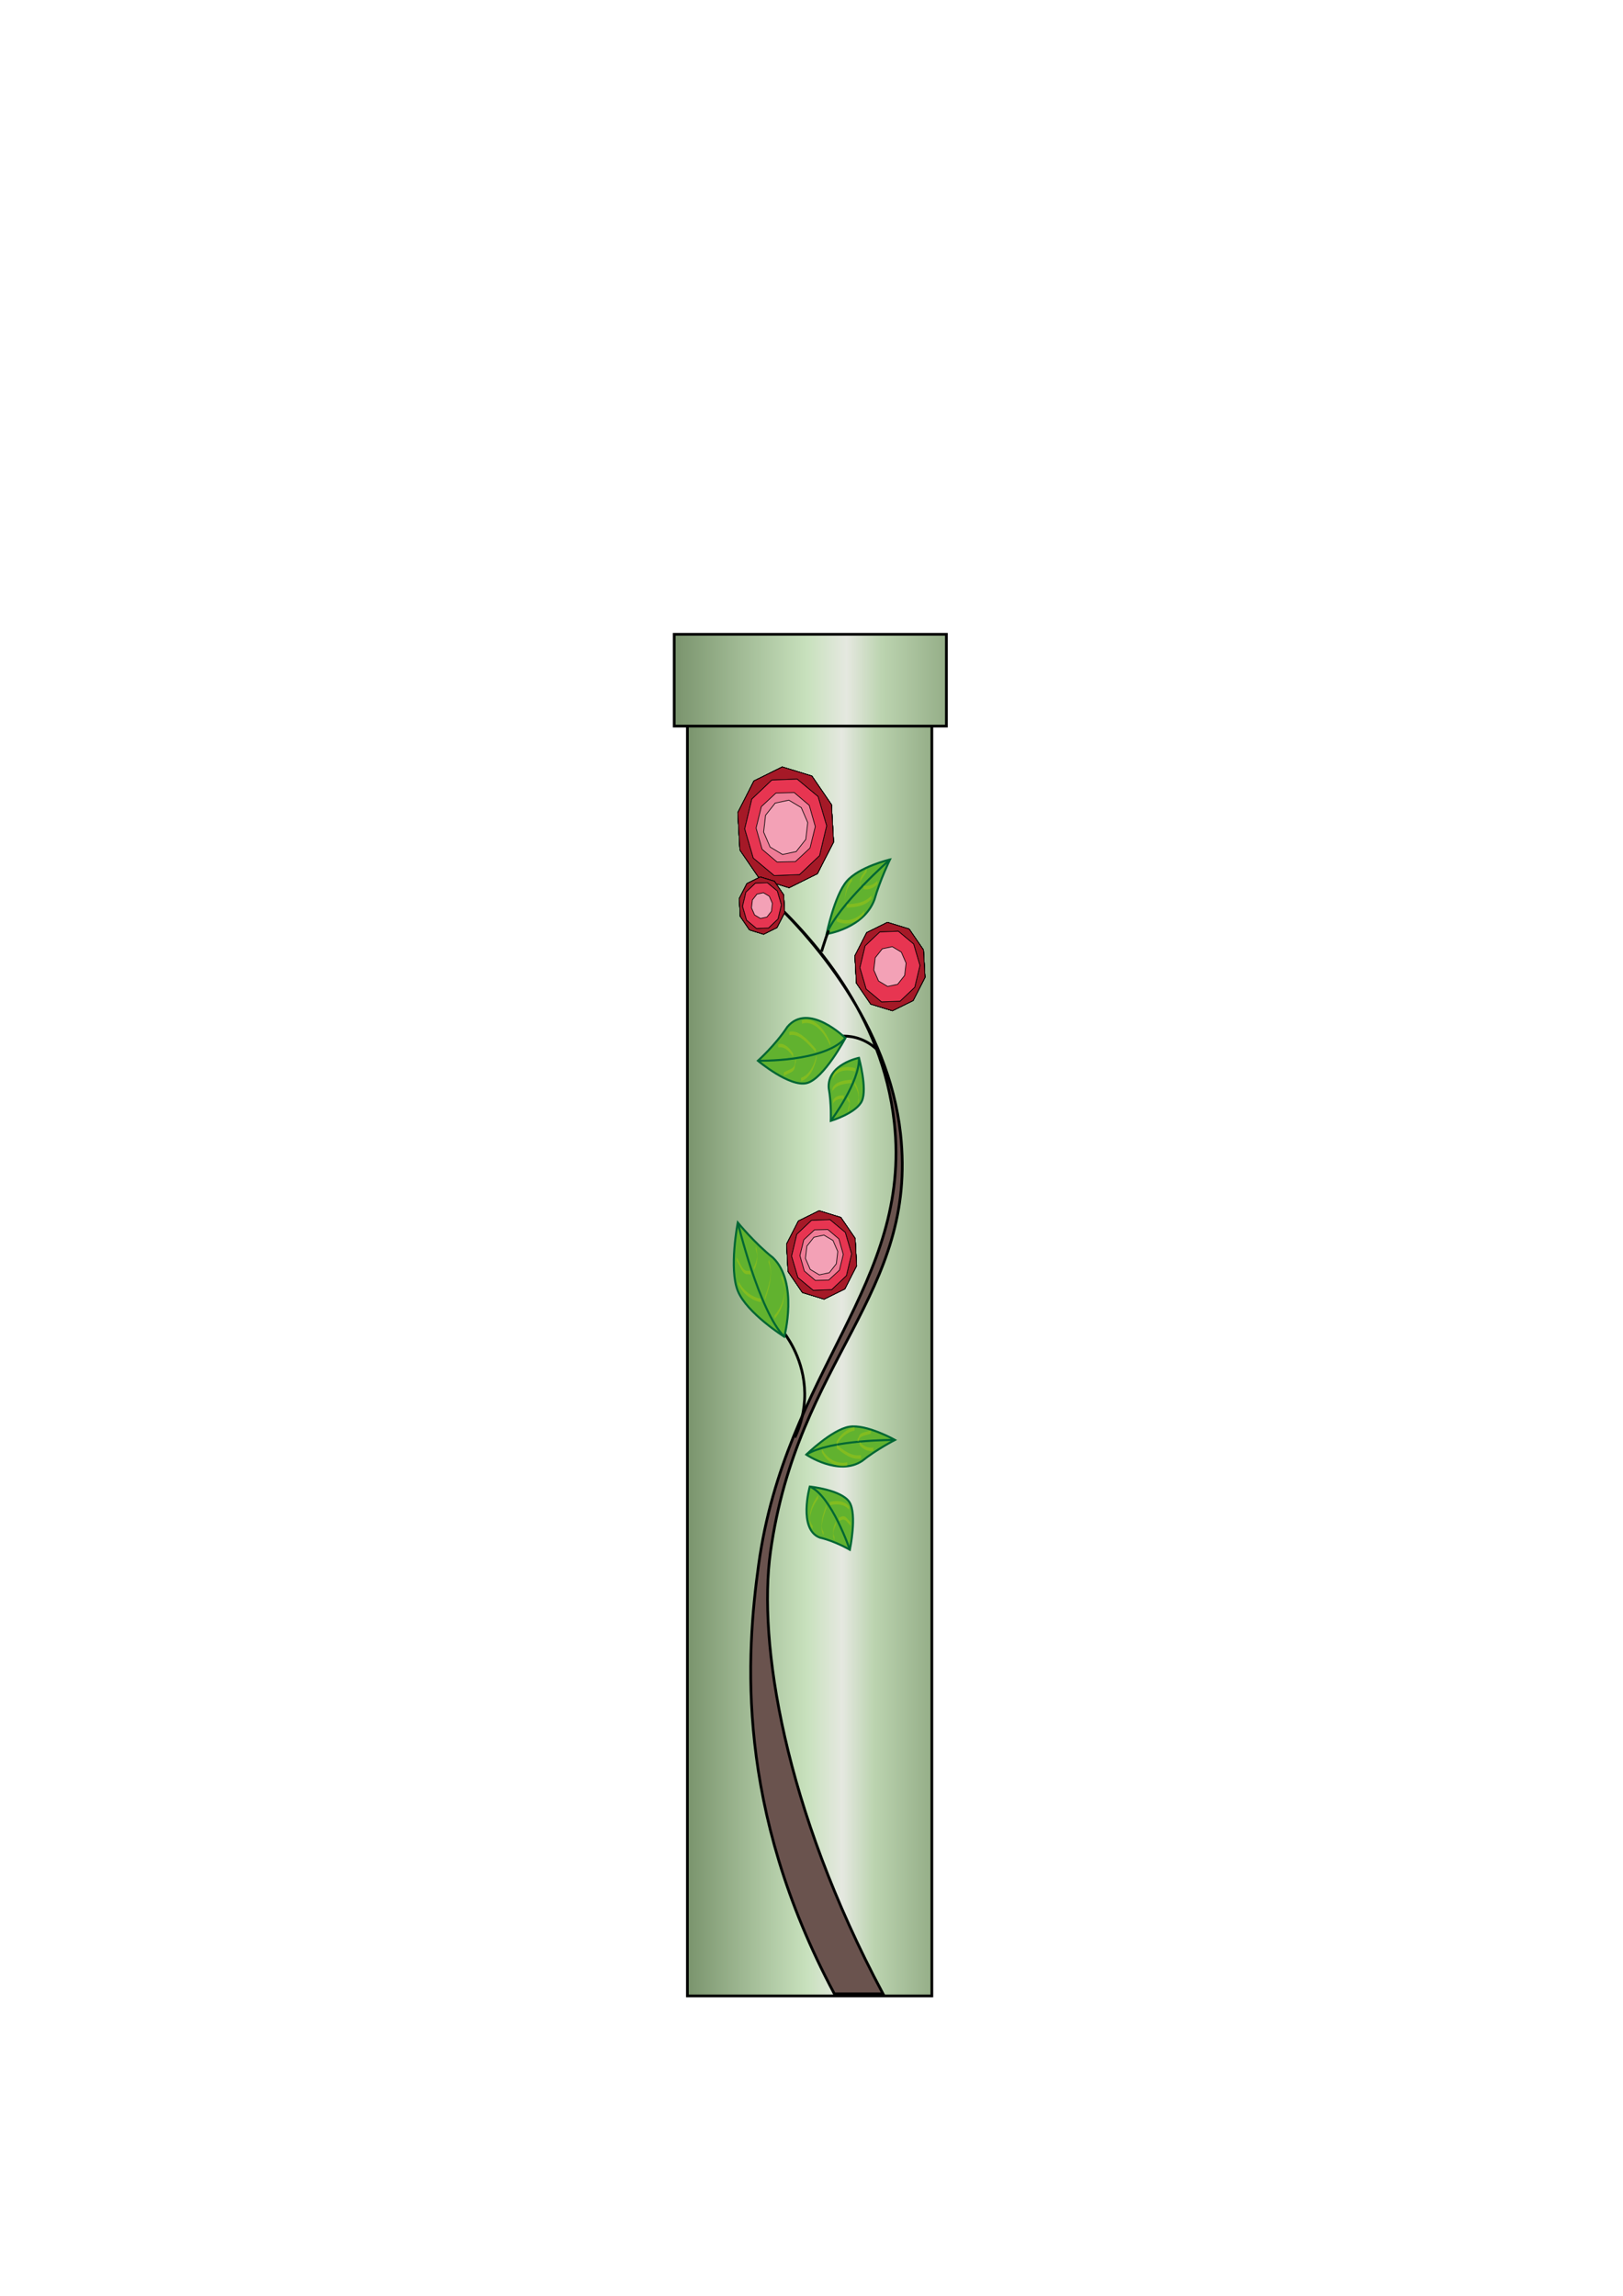 <?xml version="1.0" encoding="utf-8"?>
<!-- Generator: Adobe Illustrator 24.0.0, SVG Export Plug-In . SVG Version: 6.00 Build 0)  -->
<svg version="1.1" id="Layer_1" xmlns="http://www.w3.org/2000/svg" xmlns:xlink="http://www.w3.org/1999/xlink" x="0px" y="0px"
	 viewBox="0 0 595.28 841.89" style="enable-background:new 0 0 595.28 841.89;" xml:space="preserve">
<style type="text/css">
	.st0{fill:url(#SVGID_1_);stroke:#000000;stroke-miterlimit:10;}
	.st1{fill:url(#SVGID_2_);stroke:#000000;stroke-miterlimit:10;}
	.st2{fill:#61B22F;stroke:#006633;stroke-width:0.75;stroke-miterlimit:10;}
	.st3{opacity:0.44;}
	.st4{fill:#ADC90E;}
	.st5{fill:none;stroke:#000000;stroke-width:0.25;stroke-miterlimit:10;}
	.st6{fill:#A51927;stroke:#000000;stroke-width:0.25;stroke-miterlimit:10;}
	.st7{fill:#E73551;stroke:#000000;stroke-width:0.25;stroke-miterlimit:10;}
	.st8{fill:#EF7C96;stroke:#000000;stroke-width:0.25;stroke-miterlimit:10;}
	.st9{fill:#F3A1B6;stroke:#000000;stroke-width:0.25;stroke-miterlimit:10;}
	.st10{fill:#6A534E;stroke:#000000;stroke-miterlimit:10;}
	.st11{fill:none;stroke:#000000;stroke-miterlimit:10;}
</style>
<g>
	<linearGradient id="SVGID_1_" gradientUnits="userSpaceOnUse" x1="252.121" y1="488.313" x2="341.779" y2="488.313">
		<stop  offset="0" style="stop-color:#7A946D"/>
		<stop  offset="0.489" style="stop-color:#C8E1BD"/>
		<stop  offset="0.633" style="stop-color:#E5E8E0"/>
		<stop  offset="0.761" style="stop-color:#BCD4B0"/>
		<stop  offset="1" style="stop-color:#95AE88"/>
	</linearGradient>
	<rect x="252.12" y="244.7" class="st0" width="89.66" height="487.22"/>
	<linearGradient id="SVGID_2_" gradientUnits="userSpaceOnUse" x1="247.292" y1="249.435" x2="347.11" y2="249.435">
		<stop  offset="0" style="stop-color:#7A946D"/>
		<stop  offset="0.489" style="stop-color:#C8E1BD"/>
		<stop  offset="0.633" style="stop-color:#E5E8E0"/>
		<stop  offset="0.761" style="stop-color:#BCD4B0"/>
		<stop  offset="1" style="stop-color:#95AE88"/>
	</linearGradient>
	<rect x="247.29" y="232.6" class="st1" width="99.82" height="33.67"/>
	<g>
		<path class="st2" d="M303.18,342.5c0,0,2.84-14,7.37-19.32s15.86-7.98,15.86-7.98s-3.69,7.66-5.67,14.66
			C316.76,340.54,303.18,342.5,303.18,342.5z"/>
		<path class="st2" d="M326.41,315.21c0,0-19.04,16.66-23.23,27.29"/>
		<g class="st3">
			<g>
				<path class="st4" d="M310.6,332.86c3.3-0.18,6.8-0.57,9.05-3.28c0.07-0.09,0.01-0.51,0.01-0.62c0-0.11-0.08-0.54-0.01-0.62
					c-2.26,2.71-5.75,3.1-9.05,3.28C310.57,331.61,310.61,332.86,310.6,332.86L310.6,332.86z"/>
			</g>
		</g>
		<g class="st3">
			<g>
				<path class="st4" d="M316.75,326.05c1.9,0.37,3.81-0.43,5.07-1.87c0.01-0.02,0-0.19,0-0.18c0-0.15,0-0.29,0-0.44
					c0-0.15,0-0.29,0-0.44c0-0.03-0.02-0.16,0-0.18c-1.26,1.43-3.17,2.23-5.07,1.87C316.82,324.81,316.67,326.03,316.75,326.05
					L316.75,326.05z"/>
			</g>
		</g>
		<g class="st3">
			<g>
				<path class="st4" d="M315.51,325.56c0.14-0.2,0.11-0.43,0.11-0.66c0-0.34,0.03-0.69-0.01-1.02c-0.03-0.26-0.11-0.52-0.17-0.78
					c0.18,0.8-0.05,1.01,0.03,0.63c0.02-0.08,0.03-0.16,0.06-0.24c0.04-0.14,0.1-0.28,0.16-0.41c0.25-0.57,0.64-1.07,0.99-1.58
					c0.4-0.58,0.81-1.16,1.21-1.74c0.02-0.02,0-0.18,0-0.18c0-0.15,0-0.29,0-0.44s0-0.29,0-0.44c0-0.04-0.02-0.16,0-0.18
					c-0.39,0.56-0.79,1.13-1.18,1.69c-0.36,0.51-0.74,1.01-1,1.58c-0.25,0.55-0.28,1.07-0.28,1.67c0,0.31-0.02,0.64,0.03,0.95
					c0.04,0.28,0.15,0.53,0.17,0.81c0-0.39,0-0.78,0-1.16c0,0.03,0,0.05,0,0.08c0-0.03,0-0.06,0-0.09c-0.01,0.11-0.04,0.19-0.1,0.27
					c-0.02,0.02,0,0.18,0,0.18c0,0.15,0,0.29,0,0.44c0,0.15,0,0.29,0,0.44C315.51,325.41,315.53,325.53,315.51,325.56L315.51,325.56
					z"/>
			</g>
		</g>
		<g class="st3">
			<g>
				<path class="st4" d="M309.94,330.64c-0.01-0.08-0.01-0.71-0.03-0.29c0.01-0.19,0.02-0.38,0.03-0.57
					c0.03-0.35,0.07-0.69,0.13-1.04c0.11-0.71,0.28-1.4,0.51-2.08c0.43-1.3,1.06-2.52,1.9-3.6c0.07-0.09,0.01-0.51,0.01-0.62
					c0-0.12-0.08-0.53-0.01-0.62c-2.22,2.88-2.79,6.49-2.54,10.04C309.92,331.54,309.97,331.01,309.94,330.64L309.94,330.64z"/>
			</g>
		</g>
		<g class="st3">
			<g>
				<path class="st4" d="M307.01,337.91c3.51,1.73,7.65,0.38,9.95-2.66c0.07-0.1,0.01-0.5,0.01-0.62c0-0.12-0.08-0.53-0.01-0.62
					c-2.3,3.04-6.44,4.39-9.95,2.66C307.17,336.73,306.84,337.82,307.01,337.91L307.01,337.91z"/>
			</g>
		</g>
	</g>
	<g>
		<path class="st2" d="M295.72,533.42c0,0,9.44-9.18,15.77-10.22s16.76,4.84,16.76,4.84s-6.87,3.52-12.03,7.7
			C307.57,541.45,295.72,533.42,295.72,533.42z"/>
		<path class="st2" d="M328.25,528.04c0,0-23.74-0.15-32.53,5.38"/>
		<g class="st3">
			<g>
				<path class="st4" d="M306.91,531.08c2.51,2.01,5.47,4.39,8.91,3.78c0.08-0.01-0.06-1.24,0-1.25c-3.44,0.61-6.4-1.77-8.91-3.78
					c0.05,0.04-0.01,0.55-0.01,0.62C306.9,530.55,306.83,531.03,306.91,531.08L306.91,531.08z"/>
			</g>
		</g>
		<g class="st3">
			<g>
				<path class="st4" d="M315.31,529.99c1.21,1.48,3.09,2.38,5.01,2.1c0.07-0.01-0.05-1.24,0-1.25c-1.92,0.28-3.8-0.61-5.01-2.1
					c0.01,0.01,0,0.2,0,0.18c0,0.15,0,0.29,0,0.44c0,0.15,0,0.29,0,0.44C315.3,529.85,315.28,529.97,315.31,529.99L315.31,529.99z"
					/>
			</g>
		</g>
		<g class="st3">
			<g>
				<path class="st4" d="M314.57,528.72c0.4-0.1,0.42-0.73,0.57-1.03c0.19-0.41,0.55-0.69,0.95-0.89c0.44-0.22,0.93-0.34,1.4-0.48
					c0.65-0.19,1.3-0.37,1.95-0.56c0.03-0.01,0.01-0.57,0.01-0.62c0-0.05-0.03-0.62-0.01-0.62c-0.65,0.19-1.3,0.37-1.95,0.56
					c-0.47,0.14-0.96,0.25-1.4,0.48c-0.4,0.2-0.75,0.49-0.95,0.89c-0.15,0.31-0.17,0.94-0.57,1.03c-0.03,0.01-0.01,0.57-0.01,0.62
					C314.56,528.15,314.59,528.72,314.57,528.72L314.57,528.72z"/>
			</g>
		</g>
		<g class="st3">
			<g>
				<path class="st4" d="M306.89,529.82c1.36-2.54,3.69-4.6,6.54-5.24c0.1-0.02-0.08-1.23,0-1.25c-2.85,0.64-5.18,2.7-6.54,5.24
					c-0.07,0.13-0.01,0.48-0.01,0.62c0,0.15,0,0.29,0,0.44C306.88,529.68,306.9,529.79,306.89,529.82L306.89,529.82z"/>
			</g>
		</g>
		<g class="st3">
			<g>
				<path class="st4" d="M301.45,532.58c1.69,3.4,5.46,5.82,9.31,4.91c0.1-0.02-0.08-1.23,0-1.25c-3.85,0.92-7.62-1.51-9.31-4.91
					c0.06,0.13-0.01,0.48-0.01,0.62C301.45,532.12,301.38,532.43,301.45,532.58L301.45,532.58z"/>
			</g>
		</g>
	</g>
	<g>
		<path class="st2" d="M297.01,545.14c0,0,11.69,1.21,14.55,5.72c2.86,4.51,0.15,17.44,0.15,17.44s-5.42-3.17-11-4.44
			C292.62,560.81,297.01,545.14,297.01,545.14z"/>
		<path class="st2" d="M311.7,568.3c0,0-6.75-19.86-14.69-23.16"/>
		<g class="st3">
			<g>
				<path class="st4" d="M303.14,551.67c-0.74,2.13-1.56,4.31-1.75,6.58c-0.14,1.55-0.23,3.46,0.66,4.82
					c-0.06-0.1,0.01-0.5,0.01-0.62c0-0.14,0.07-0.5-0.01-0.62c-0.39-0.59-0.58-1.25-0.66-1.95c-0.01-0.1-0.02-0.2-0.03-0.3
					c-0.01-0.34-0.02-0.22,0,0.35c0.03,0,0.04-0.57,0.05-0.69c0.05-0.43,0.12-0.85,0.21-1.27c0.36-1.72,0.95-3.38,1.52-5.04
					C303.27,552.55,303.01,552.04,303.14,551.67L303.14,551.67z"/>
			</g>
		</g>
		<g class="st3">
			<g>
				<path class="st4" d="M306.64,557.87c-0.59,1.12-1.02,2.35-1.06,3.63c-0.04,1.1-0.11,2.32,0.48,3.3c-0.01-0.02,0-0.18,0-0.18
					c0-0.15,0-0.29,0-0.44c0-0.15,0-0.29,0-0.44c0-0.04,0.02-0.15,0-0.18c-0.19-0.32-0.32-0.66-0.39-1.02
					c-0.05-0.23-0.04-0.46-0.08-0.69c0,0.26,0,0.52,0,0.78c0-0.08,0.01-0.16,0.02-0.24c0.01-0.12,0.02-0.24,0.04-0.36
					c0.15-1.02,0.52-1.99,1-2.9c0.02-0.03,0-0.17,0-0.18c0-0.15,0-0.29,0-0.44c0-0.15,0-0.29,0-0.44
					C306.65,558.01,306.62,557.91,306.64,557.87L306.64,557.87z"/>
			</g>
		</g>
		<g class="st3">
			<g>
				<path class="st4" d="M307.67,557.59c0.21,0.27,0.81-0.15,1.04-0.23c0.4-0.15,0.83-0.15,1.22,0.06c0.35,0.19,0.61,0.5,0.87,0.79
					c0.39,0.43,0.78,0.86,1.17,1.29c-0.01-0.01,0-0.2,0-0.18c0-0.15,0-0.29,0-0.44c0-0.15,0-0.29,0-0.44c0-0.03,0.02-0.16,0-0.18
					c-0.38-0.42-0.76-0.84-1.14-1.25c-0.27-0.3-0.54-0.62-0.9-0.82c-0.37-0.2-0.79-0.21-1.18-0.07c-0.23,0.08-0.86,0.51-1.07,0.24
					c0.01,0.01,0,0.19,0,0.18c0,0.15,0,0.29,0,0.44c0,0.15,0,0.29,0,0.44C307.66,557.44,307.65,557.56,307.67,557.59L307.67,557.59z
					"/>
			</g>
		</g>
		<g class="st3">
			<g>
				<path class="st4" d="M304.37,551.99c2.41-0.59,5.38-0.5,7.01,1.65c-0.06-0.08,0.01-0.51,0.01-0.62c0-0.13,0.07-0.52-0.01-0.62
					c-1.63-2.15-4.6-2.24-7.01-1.65C304.26,550.77,304.45,551.97,304.37,551.99L304.37,551.99z"/>
			</g>
		</g>
		<g class="st3">
			<g>
				<path class="st4" d="M300.1,548.22c-1.55,2.12-2.8,4.63-3.04,7.28c-0.16,1.75-0.18,3.82,0.96,5.27
					c-0.06-0.08,0.01-0.52,0.01-0.62c0-0.13,0.07-0.52-0.01-0.62c-0.45-0.57-0.73-1.24-0.87-1.96c-0.04-0.2-0.07-0.4-0.09-0.6
					c-0.01-0.13-0.01-0.27-0.03-0.4c0.12,0.98-0.01,0.68,0.02,0.33c0.04-0.5,0.11-0.99,0.22-1.47c0.48-2.16,1.53-4.17,2.83-5.95
					c0.07-0.1,0.01-0.5,0.01-0.62C300.1,548.72,300.02,548.32,300.1,548.22L300.1,548.22z"/>
			</g>
		</g>
	</g>
	<g>
		<path class="st2" d="M315.04,387.92c0,0,3.11,11.28,1.1,15.78c-2.01,4.5-11.42,7.33-11.42,7.33s0.27-6.31-0.76-11.98
			C303.27,390.33,315.04,387.92,315.04,387.92z"/>
		<path class="st2" d="M304.71,411.02c0,0,10.8-14.41,10.32-23.1"/>
		<g class="st3">
			<g>
				<path class="st4" d="M312.38,395.9c-2.43,0.29-5.93,0.56-7.04,3.17c-0.06,0.15-0.01,0.46-0.01,0.62c0,0.16,0.07,0.47,0.01,0.62
					c1.11-2.62,4.61-2.89,7.04-3.17C312.43,397.15,312.34,395.91,312.38,395.9L312.38,395.9z"/>
			</g>
		</g>
		<g class="st3">
			<g>
				<path class="st4" d="M309.47,401.69c-1.51-0.14-3.23,0.32-3.93,1.8c-0.02,0.03,0,0.16,0,0.18c0,0.15,0,0.29,0,0.44
					c0,0.15,0,0.29,0,0.44c0,0.04,0.02,0.15,0,0.18c0.7-1.48,2.42-1.94,3.93-1.8C309.44,402.94,309.52,401.7,309.47,401.69
					L309.47,401.69z"/>
			</g>
		</g>
		<g class="st3">
			<g>
				<path class="st4" d="M310.82,402c-0.08,0.26-0.02,0.61-0.02,0.88c0,0.24-0.03,0.48,0.1,0.69c0.11,0.19,0.28,0.34,0.41,0.52
					c0.15,0.2,0.27,0.43,0.33,0.68c0.01,0.05,0.02,0.09,0.03,0.14c0,0.02,0.01,0.05,0.01,0.07c0.02,0.28,0.02,0.16,0.01-0.38
					c0.01-0.52,0.01-0.66-0.01-0.44c0,0.03,0,0.06-0.01,0.09c-0.01,0.06-0.02,0.11-0.02,0.17c-0.04,0.21-0.1,0.42-0.16,0.63
					c-0.16,0.57-0.32,1.14-0.48,1.71c-0.05,0.18-0.01,0.44-0.01,0.62c0,0.15,0,0.29,0,0.44c0,0.05,0.02,0.13,0,0.18
					c0.28-0.99,0.68-2,0.69-3.05c0-0.54,0.08-1.16-0.14-1.68c-0.1-0.24-0.25-0.43-0.42-0.63c-0.13-0.16-0.3-0.33-0.33-0.55
					c0,0.42,0,0.83,0,1.25c0-0.03,0-0.06,0.02-0.09c0.06-0.17,0.01-0.44,0.01-0.62c0-0.15,0-0.29,0-0.44
					C310.83,402.14,310.81,402.05,310.82,402L310.82,402z"/>
			</g>
		</g>
		<g class="st3">
			<g>
				<path class="st4" d="M313.4,397.9c0.64,1.06,1.15,2.21,1.41,3.43c0.06,0.28,0.11,0.56,0.14,0.85c0.02,0.14,0.03,0.28,0.04,0.42
					c0.01,0.33,0.02,0.15,0.01-0.56c0,0.1-0.01,0.19-0.02,0.29c-0.04,0.5-0.15,0.99-0.32,1.47c-0.06,0.16-0.01,0.45-0.01,0.62
					c0,0.17,0.07,0.46,0.01,0.62c0.44-1.23,0.43-2.67,0.31-3.95c-0.15-1.58-0.75-3.09-1.57-4.44c0.06,0.11-0.01,0.49-0.01,0.62
					C313.39,397.43,313.32,397.77,313.4,397.9L313.4,397.9z"/>
			</g>
		</g>
		<g class="st3">
			<g>
				<path class="st4" d="M313.63,391.68c-2.86-0.83-6.99-0.57-8.12,2.74c-0.06,0.17-0.01,0.45-0.01,0.62c0,0.18,0.06,0.46,0.01,0.62
					c1.14-3.3,5.27-3.57,8.12-2.74C313.53,392.9,313.75,391.71,313.63,391.68L313.63,391.68z"/>
			</g>
		</g>
	</g>
	<polygon class="st5" points="305.73,308.77 299.79,320.39 289.42,325.52 278.57,322.19 271.38,311.68 270.61,298.01 276.54,286.38 
		286.92,281.26 297.77,284.58 304.96,295.09 	"/>
	<polygon class="st5" points="305.73,308.77 299.79,320.39 289.42,325.52 278.57,322.19 271.38,311.68 270.61,298.01 276.54,286.38 
		286.92,281.26 297.77,284.58 304.96,295.09 	"/>
	<polygon class="st5" points="305.73,308.77 299.79,320.39 289.42,325.52 278.57,322.19 271.38,311.68 270.61,298.01 276.54,286.38 
		286.92,281.26 297.77,284.58 304.96,295.09 	"/>
	<polygon class="st5" points="305.73,308.77 299.79,320.39 289.42,325.52 278.57,322.19 271.38,311.68 270.61,298.01 276.54,286.38 
		286.92,281.26 297.77,284.58 304.96,295.09 	"/>
	<polygon class="st5" points="305.73,308.77 299.79,320.39 289.42,325.52 278.57,322.19 271.38,311.68 270.61,298.01 276.54,286.38 
		286.92,281.26 297.77,284.58 304.96,295.09 	"/>
	<polygon class="st5" points="305.73,308.77 299.79,320.39 289.42,325.52 278.57,322.19 271.38,311.68 270.61,298.01 276.54,286.38 
		286.92,281.26 297.77,284.58 304.96,295.09 	"/>
	<polygon class="st5" points="305.73,308.77 299.79,320.39 289.42,325.52 278.57,322.19 271.38,311.68 270.61,298.01 276.54,286.38 
		286.92,281.26 297.77,284.58 304.96,295.09 	"/>
	<polygon class="st6" points="305.73,308.77 299.79,320.39 289.42,325.52 278.57,322.19 271.38,311.68 270.61,298.01 276.54,286.38 
		286.92,281.26 297.77,284.58 304.96,295.09 	"/>
	<polygon class="st5" points="303.19,302.82 300.59,313.75 293.25,320.72 283.97,321.07 276.29,314.66 273.15,303.95 275.75,293.03 
		283.09,286.06 292.37,285.71 300.05,292.11 	"/>
	<polygon class="st7" points="303.19,302.82 300.59,313.75 293.25,320.72 283.97,321.07 276.29,314.66 273.15,303.95 275.75,293.03 
		283.09,286.06 292.37,285.71 300.05,292.11 	"/>
	<polygon class="st8" points="299.03,303.1 297.09,310.98 291.74,315.96 285.03,316.13 279.52,311.44 277.31,303.67 279.25,295.79 
		284.59,290.82 291.3,290.64 296.82,295.33 	"/>
	<polygon class="st9" points="296.26,301.65 295.54,307.81 292.02,312.28 287.02,313.35 282.46,310.62 280.08,305.13 280.79,298.97 
		284.32,294.5 289.32,293.42 293.88,296.15 	"/>
	<polygon class="st5" points="339.27,358.39 334.92,366.9 327.33,370.65 319.38,368.22 314.12,360.52 313.55,350.51 317.9,342 
		325.49,338.24 333.44,340.68 338.7,348.37 	"/>
	<polygon class="st5" points="339.27,358.39 334.92,366.9 327.33,370.65 319.38,368.22 314.12,360.52 313.55,350.51 317.9,342 
		325.49,338.24 333.44,340.68 338.7,348.37 	"/>
	<polygon class="st5" points="339.27,358.39 334.92,366.9 327.33,370.65 319.38,368.22 314.12,360.52 313.55,350.51 317.9,342 
		325.49,338.24 333.44,340.68 338.7,348.37 	"/>
	<polygon class="st5" points="339.27,358.39 334.92,366.9 327.33,370.65 319.38,368.22 314.12,360.52 313.55,350.51 317.9,342 
		325.49,338.24 333.44,340.68 338.7,348.37 	"/>
	<polygon class="st5" points="339.27,358.39 334.92,366.9 327.33,370.65 319.38,368.22 314.12,360.52 313.55,350.51 317.9,342 
		325.49,338.24 333.44,340.68 338.7,348.37 	"/>
	<polygon class="st5" points="339.27,358.39 334.92,366.9 327.33,370.65 319.38,368.22 314.12,360.52 313.55,350.51 317.9,342 
		325.49,338.24 333.44,340.68 338.7,348.37 	"/>
	<polygon class="st5" points="339.27,358.39 334.92,366.9 327.33,370.65 319.38,368.22 314.12,360.52 313.55,350.51 317.9,342 
		325.49,338.24 333.44,340.68 338.7,348.37 	"/>
	<polygon class="st6" points="339.27,358.39 334.92,366.9 327.33,370.65 319.38,368.22 314.12,360.52 313.55,350.51 317.9,342 
		325.49,338.24 333.44,340.68 338.7,348.37 	"/>
	<polygon class="st5" points="337.41,354.03 335.51,362.03 330.13,367.14 323.33,367.39 317.71,362.7 315.41,354.86 317.31,346.86 
		322.69,341.76 329.49,341.5 335.11,346.19 	"/>
	<polygon class="st7" points="337.41,354.03 335.51,362.03 330.13,367.14 323.33,367.39 317.71,362.7 315.41,354.86 317.31,346.86 
		322.69,341.76 329.49,341.5 335.11,346.19 	"/>
	<polygon class="st9" points="332.33,353.17 331.81,357.68 329.23,360.96 325.57,361.74 322.23,359.74 320.49,355.72 321.01,351.21 
		323.59,347.94 327.25,347.15 330.59,349.15 	"/>
	<g>
		<polygon class="st5" points="314.2,464.15 309.86,472.66 302.26,476.41 294.31,473.98 289.05,466.28 288.49,456.27 292.83,447.76 
			300.43,444 308.38,446.44 313.64,454.13 		"/>
		<polygon class="st5" points="314.2,464.15 309.86,472.66 302.26,476.41 294.31,473.98 289.05,466.28 288.49,456.27 292.83,447.76 
			300.43,444 308.38,446.44 313.64,454.13 		"/>
		<polygon class="st5" points="314.2,464.15 309.86,472.66 302.26,476.41 294.31,473.98 289.05,466.28 288.49,456.27 292.83,447.76 
			300.43,444 308.38,446.44 313.64,454.13 		"/>
		<polygon class="st5" points="314.2,464.15 309.86,472.66 302.26,476.41 294.31,473.98 289.05,466.28 288.49,456.27 292.83,447.76 
			300.43,444 308.38,446.44 313.64,454.13 		"/>
		<polygon class="st5" points="314.2,464.15 309.86,472.66 302.26,476.41 294.31,473.98 289.05,466.28 288.49,456.27 292.83,447.76 
			300.43,444 308.38,446.44 313.64,454.13 		"/>
		<polygon class="st5" points="314.2,464.15 309.86,472.66 302.26,476.41 294.31,473.98 289.05,466.28 288.49,456.27 292.83,447.76 
			300.43,444 308.38,446.44 313.64,454.13 		"/>
		<polygon class="st5" points="314.2,464.15 309.86,472.66 302.26,476.41 294.31,473.98 289.05,466.28 288.49,456.27 292.83,447.76 
			300.43,444 308.38,446.44 313.64,454.13 		"/>
		<polygon class="st6" points="314.2,464.15 309.86,472.66 302.26,476.41 294.31,473.98 289.05,466.28 288.49,456.27 292.83,447.76 
			300.43,444 308.38,446.44 313.64,454.13 		"/>
		<polygon class="st5" points="312.34,459.79 310.44,467.79 305.07,472.9 298.27,473.15 292.65,468.47 290.35,460.62 292.25,452.62 
			297.63,447.52 304.42,447.26 310.04,451.95 		"/>
		<polygon class="st7" points="312.34,459.79 310.44,467.79 305.07,472.9 298.27,473.15 292.65,468.47 290.35,460.62 292.25,452.62 
			297.63,447.52 304.42,447.26 310.04,451.95 		"/>
		<polygon class="st8" points="309.3,460 307.88,465.77 303.96,469.41 299.05,469.54 295.01,466.1 293.39,460.42 294.81,454.65 
			298.73,451 303.64,450.88 307.68,454.31 		"/>
		<polygon class="st9" points="307.27,458.93 306.75,463.44 304.16,466.72 300.5,467.5 297.17,465.5 295.42,461.48 295.94,456.97 
			298.53,453.7 302.19,452.91 305.53,454.91 		"/>
	</g>
	<path class="st10" d="M323.87,731.15c-36.39-68.16-45.86-128.93-41.29-161.94c9.85-71.07,54.23-94.36,47.7-153.56
		c-4.34-39.37-31.84-71.94-50.89-89.05c19.05,17.11,44.27,45.64,48.61,85.01c6.52,59.2-39.9,90.99-49.74,162.05
		c-4.57,33.01-8.63,89.33,27.76,157.49H323.87z"/>
	<polygon class="st5" points="287.78,334.64 284.97,340.15 280.06,342.58 274.91,341 271.51,336.02 271.14,329.54 273.95,324.03 
		278.87,321.6 284.01,323.18 287.42,328.16 	"/>
	<polygon class="st5" points="287.78,334.64 284.97,340.15 280.06,342.58 274.91,341 271.51,336.02 271.14,329.54 273.95,324.03 
		278.87,321.6 284.01,323.18 287.42,328.16 	"/>
	<polygon class="st5" points="287.78,334.64 284.97,340.15 280.06,342.58 274.91,341 271.51,336.02 271.14,329.54 273.95,324.03 
		278.87,321.6 284.01,323.18 287.42,328.16 	"/>
	<polygon class="st5" points="287.78,334.64 284.97,340.15 280.06,342.58 274.91,341 271.51,336.02 271.14,329.54 273.95,324.03 
		278.87,321.6 284.01,323.18 287.42,328.16 	"/>
	<polygon class="st5" points="287.78,334.64 284.97,340.15 280.06,342.58 274.91,341 271.51,336.02 271.14,329.54 273.95,324.03 
		278.87,321.6 284.01,323.18 287.42,328.16 	"/>
	<polygon class="st5" points="287.78,334.64 284.97,340.15 280.06,342.58 274.91,341 271.51,336.02 271.14,329.54 273.95,324.03 
		278.87,321.6 284.01,323.18 287.42,328.16 	"/>
	<polygon class="st5" points="287.78,334.64 284.97,340.15 280.06,342.58 274.91,341 271.51,336.02 271.14,329.54 273.95,324.03 
		278.87,321.6 284.01,323.18 287.42,328.16 	"/>
	<polygon class="st6" points="287.78,334.64 284.97,340.15 280.06,342.58 274.91,341 271.51,336.02 271.14,329.54 273.95,324.03 
		278.87,321.6 284.01,323.18 287.42,328.16 	"/>
	<polygon class="st5" points="286.58,331.82 285.35,337 281.87,340.3 277.47,340.47 273.83,337.43 272.35,332.36 273.58,327.18 
		277.06,323.88 281.45,323.71 285.09,326.75 	"/>
	<polygon class="st7" points="286.58,331.82 285.35,337 281.87,340.3 277.47,340.47 273.83,337.43 272.35,332.36 273.58,327.18 
		277.06,323.88 281.45,323.71 285.09,326.75 	"/>
	<polygon class="st9" points="283.3,331.27 282.96,334.18 281.29,336.3 278.92,336.81 276.76,335.52 275.63,332.92 275.97,330 
		277.64,327.88 280.01,327.37 282.17,328.66 	"/>
	<path class="st11" d="M287.66,488.84c1.99,2.72,8.14,11.82,7.44,24.47c-0.34,6.05-2.12,10.81-3.56,13.83"/>
	<g>
		<path class="st2" d="M287.66,490.19c0,0-13.72-8.64-17.04-16.79s-0.02-25.08-0.02-25.08s6.34,7.74,12.88,12.86
			C292.96,470.33,287.66,490.19,287.66,490.19z"/>
		<path class="st2" d="M287.66,490.19c-9.3-9.43-17.05-41.87-17.05-41.87"/>
		<g class="st3">
			<g>
				<path class="st4" d="M280.53,476.93c0.94-2.77,1.91-5.59,2.13-8.53c0.16-2.21,0.11-4.55-0.75-6.62c0.15,0.35-0.15,0.89,0,1.25
					c1.74,4.14-0.02,8.65-1.38,12.65C280.4,476.06,280.65,476.56,280.53,476.93L280.53,476.93z"/>
			</g>
		</g>
		<g class="st3">
			<g>
				<path class="st4" d="M276.46,465.98c0.79-1.41,1.23-2.98,1.28-4.59c0.05-1.52,0.01-3.03-0.54-4.46
					c0.06,0.15-0.01,0.46-0.01,0.62c0,0.18-0.06,0.46,0.01,0.62c0.2,0.53,0.35,1.07,0.44,1.63c0.05,0.29,0,0.69,0.09,0.96
					c0.01-0.5,0-0.6-0.01-0.33c-0.01,0.12-0.02,0.24-0.03,0.36c-0.01,0.15-0.03,0.3-0.05,0.44c-0.17,1.23-0.58,2.41-1.19,3.49
					c-0.07,0.13-0.01,0.48-0.01,0.62C276.46,465.5,276.54,465.85,276.46,465.98L276.46,465.98z"/>
			</g>
		</g>
		<g class="st3">
			<g>
				<path class="st4" d="M275.25,466.33c-0.23-0.49-1-0.23-1.43-0.31c-0.59-0.1-1.04-0.53-1.39-0.99c-0.41-0.54-0.71-1.17-1.03-1.76
					c-0.39-0.73-0.79-1.47-1.18-2.2c0.01,0.02,0,0.18,0,0.18c0,0.15,0,0.29,0,0.44s0,0.29,0,0.44c0,0.05-0.02,0.14,0,0.18
					c0.39,0.72,0.77,1.44,1.16,2.16c0.33,0.61,0.63,1.25,1.05,1.81c0.34,0.45,0.78,0.87,1.36,0.98c0.43,0.08,1.22-0.19,1.46,0.31
					c-0.01-0.03,0-0.17,0-0.18c0-0.15,0-0.29,0-0.44c0-0.15,0-0.29,0-0.44C275.25,466.46,275.27,466.37,275.25,466.33L275.25,466.33
					z"/>
			</g>
		</g>
		<g class="st3">
			<g>
				<path class="st4" d="M279.08,476.29c-3.61-0.73-6.65-3.17-8.22-6.5c0.06,0.13-0.01,0.48-0.01,0.62c0,0.17-0.07,0.47,0.01,0.62
					c1.56,3.33,4.6,5.77,8.22,6.5C279,477.53,279.17,476.31,279.08,476.29L279.08,476.29z"/>
			</g>
		</g>
		<g class="st3">
			<g>
				<path class="st4" d="M284.07,483.68c2.09-2.42,3.38-5.49,3.64-8.67c0.21-2.55,0.03-5.2-1.09-7.54c0.16,0.33-0.16,0.91,0,1.25
					c0.51,1.05,0.84,2.16,1.01,3.31c0.05,0.34,0.07,0.68,0.1,1.02c0.01,0.13,0.01,0.31,0.02,0.07c0,0.21-0.02,0.42-0.04,0.63
					c-0.05,0.65-0.15,1.29-0.28,1.93c-0.54,2.49-1.69,4.81-3.35,6.73C283.86,482.67,284.27,483.44,284.07,483.68L284.07,483.68z"/>
			</g>
		</g>
	</g>
	<path class="st11" d="M307.2,380.12c1.28-0.2,5.48-0.68,10.22,1.75c2.26,1.16,3.86,2.59,4.84,3.6"/>
	<g>
		<path class="st2" d="M310.07,380.66c0,0-7.89,14.89-14.14,16.51c-6.24,1.62-17.94-8.18-17.94-8.18s6.33-5.65,10.8-12.43
			C296.53,367.32,310.07,380.66,310.07,380.66z"/>
		<path class="st2" d="M278,388.98c0,0,24.17,0.6,32.08-8.32"/>
		<g class="st3">
			<g>
				<path class="st4" d="M299.25,384.71c-1.42-1.62-2.84-3.28-4.53-4.62c-1.45-1.16-3.33-2.24-5.24-1.7c-0.12,0.03,0.1,1.22,0,1.25
					c1.91-0.54,3.79,0.54,5.24,1.7c1.69,1.35,3.11,3.01,4.53,4.62c-0.06-0.07,0.01-0.52,0.01-0.62
					C299.26,385.22,299.33,384.8,299.25,384.71L299.25,384.71z"/>
			</g>
		</g>
		<g class="st3">
			<g>
				<path class="st4" d="M290.91,386.37c-1.1-1.8-3.11-4.05-5.48-3.51c-0.03,0.01-0.01,0.57-0.01,0.62c0,0.05,0.02,0.62,0.01,0.62
					c2.37-0.54,4.38,1.71,5.48,3.51c-0.01-0.02,0-0.19,0-0.18c0-0.15,0-0.29,0-0.44s0-0.29,0-0.44
					C290.91,386.51,290.93,386.4,290.91,386.37L290.91,386.37z"/>
			</g>
		</g>
		<g class="st3">
			<g>
				<path class="st4" d="M291.9,388.46c-0.21,0.07-0.24,0.36-0.27,0.54c-0.05,0.3-0.05,0.61-0.08,0.91
					c-0.06,0.55-0.26,1.09-0.64,1.5c-0.3,0.32-0.68,0.54-1.08,0.73c-0.77,0.37-1.55,0.73-2.32,1.09c-0.05,0.02-0.01,0.56-0.01,0.62
					c0,0.06,0.05,0.61,0.01,0.62c0.77-0.36,1.55-0.72,2.32-1.09c0.39-0.19,0.78-0.41,1.08-0.73c0.38-0.41,0.58-0.95,0.64-1.5
					c0.03-0.29,0.04-0.59,0.08-0.88c0.03-0.19,0.06-0.5,0.27-0.57c0.04-0.01,0.01-0.57,0.01-0.62
					C291.91,389.04,291.87,388.47,291.9,388.46L291.9,388.46z"/>
			</g>
		</g>
		<g class="st3">
			<g>
				<path class="st4" d="M299.51,386.78c-0.71,3.22-2.28,7.26-5.68,8.48c-0.14,0.05,0.12,1.21,0,1.25c3.4-1.22,4.97-5.26,5.68-8.48
					C299.59,387.63,299.42,387.18,299.51,386.78L299.51,386.78z"/>
			</g>
		</g>
		<g class="st3">
			<g>
				<path class="st4" d="M304.52,382.35c-1.08-2.59-2.61-5.14-4.84-6.9c-1.56-1.23-3.59-2.04-5.54-1.28c-0.15,0.06,0.13,1.2,0,1.25
					c1.95-0.76,3.98,0.05,5.54,1.28c2.23,1.76,3.76,4.31,4.84,6.9C304.37,383.24,304.67,382.7,304.52,382.35L304.52,382.35z"/>
			</g>
		</g>
	</g>
	<path class="st11" d="M301.32,348.98c0,0,0.73-2.49,1.6-5.03c0.42-1.21,0.77-2.15,0.99-2.74"/>
</g>
</svg>
